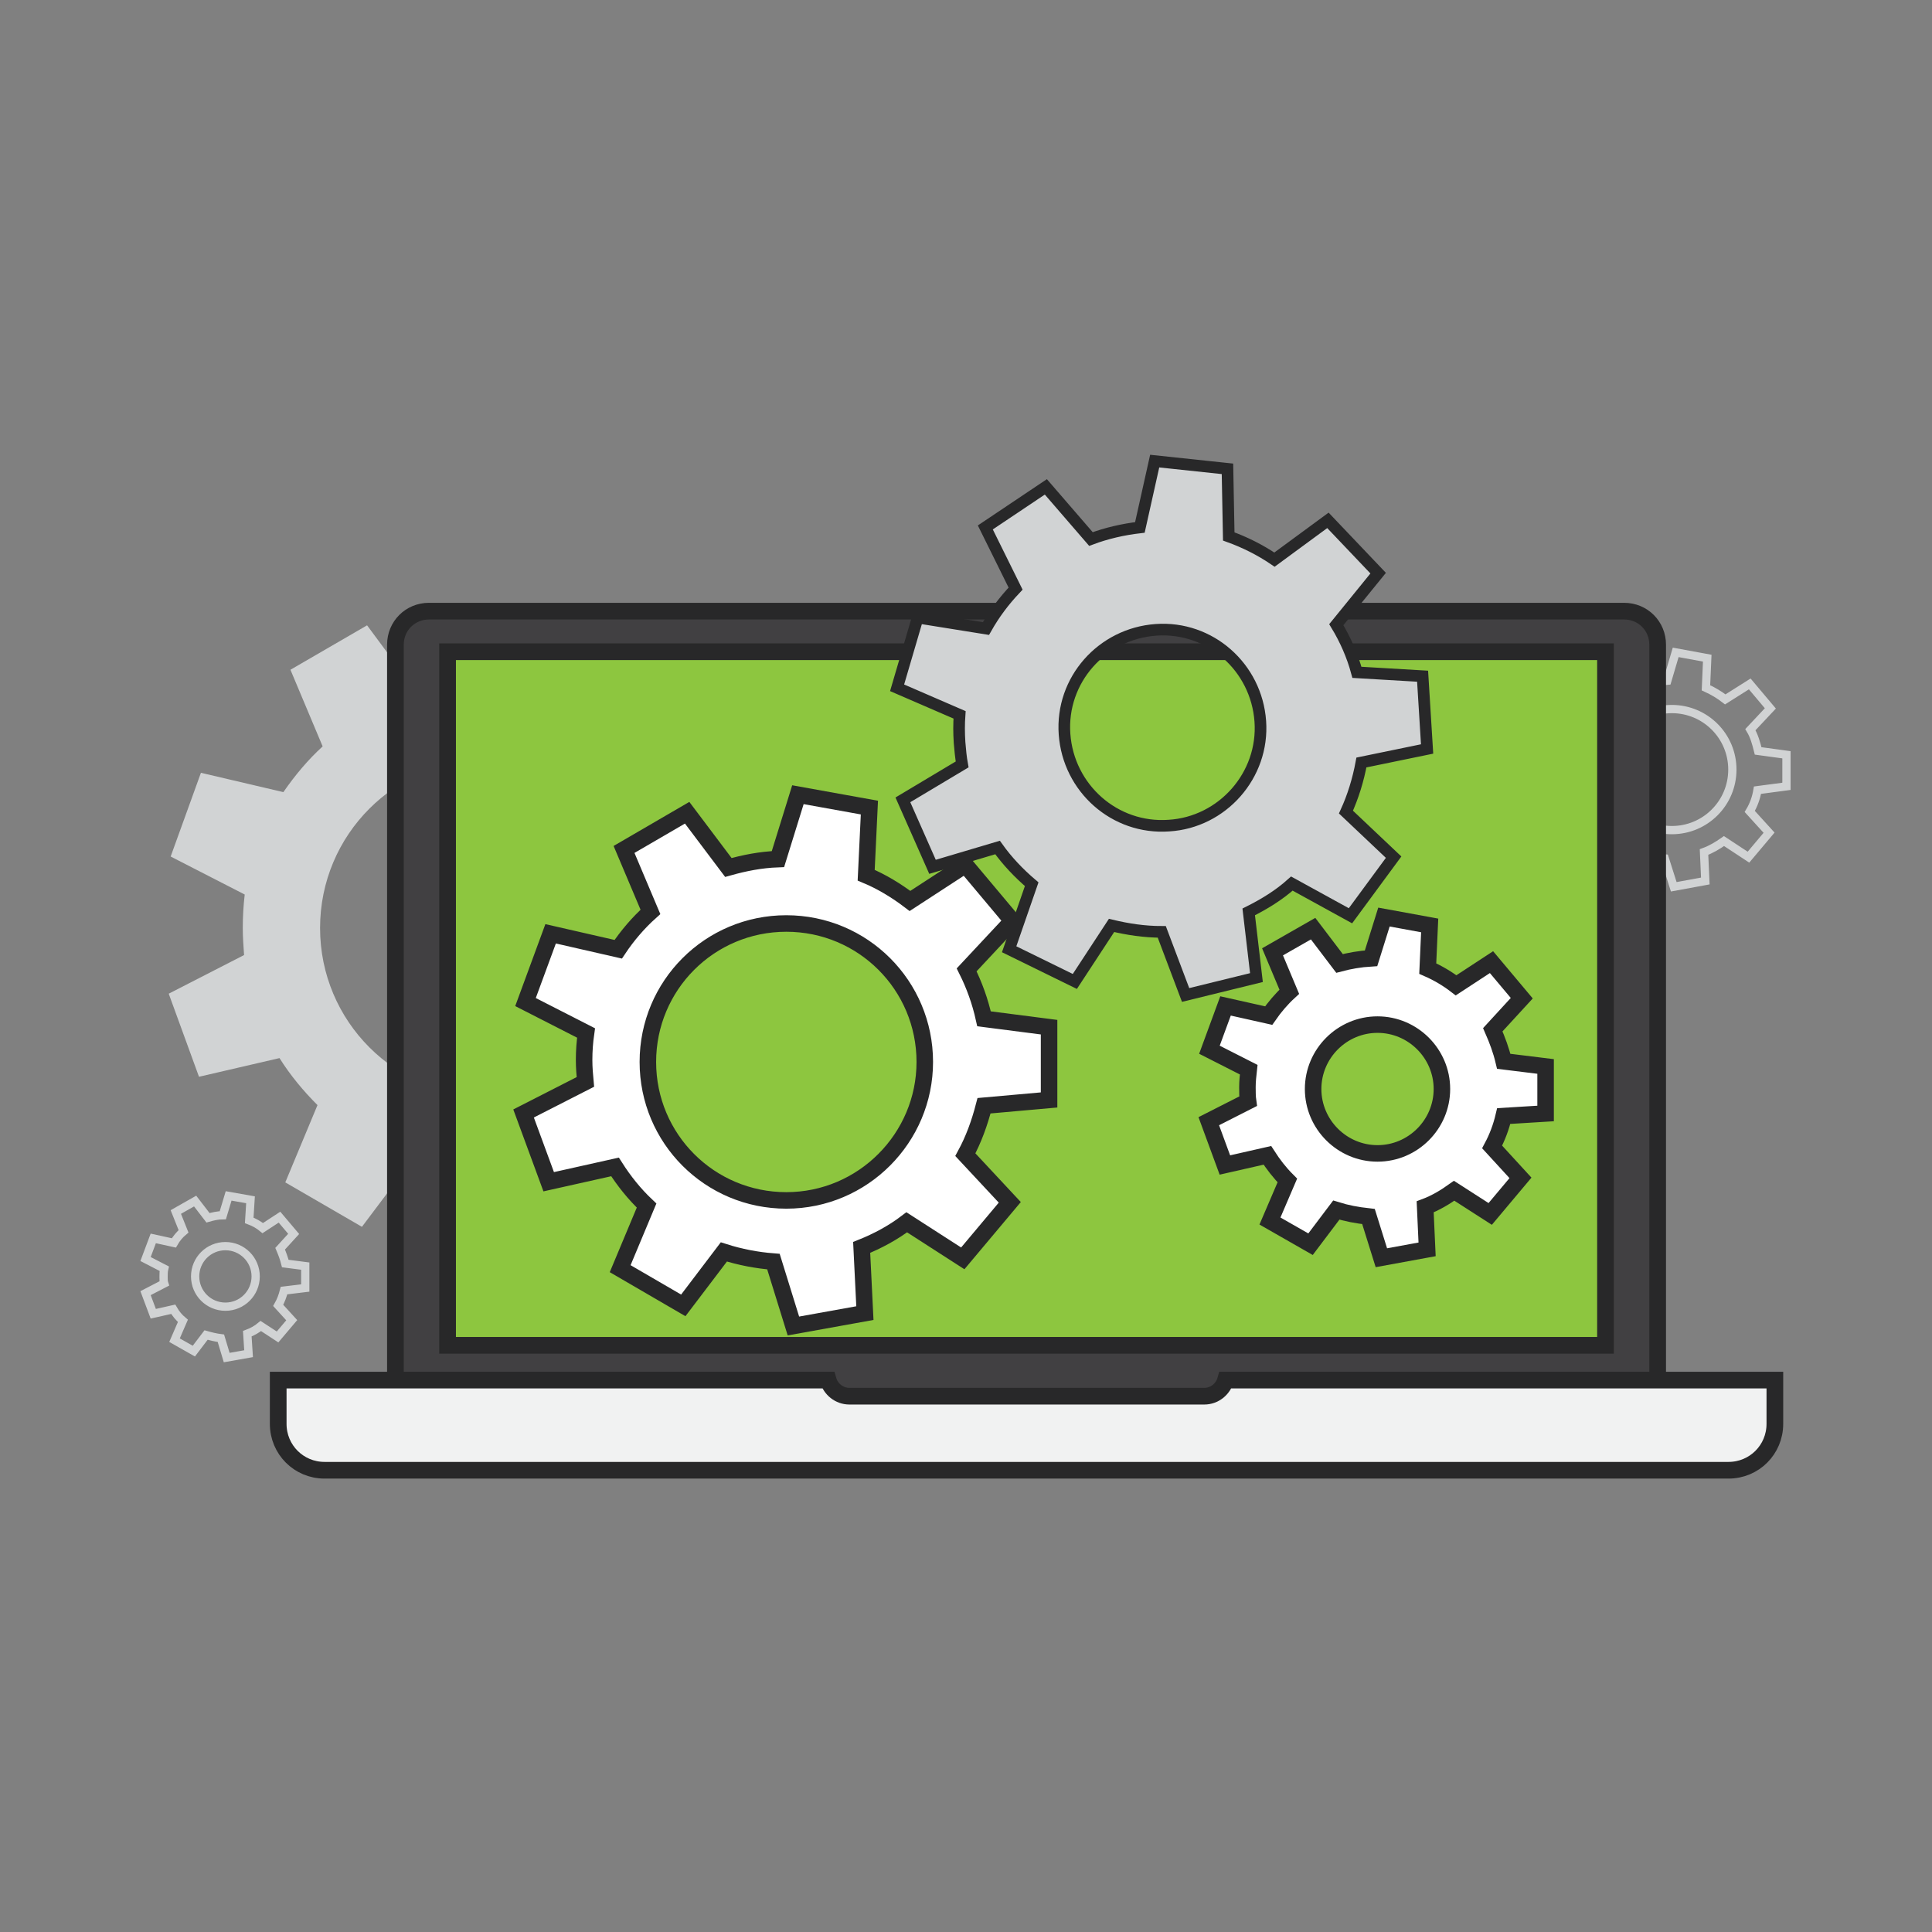 <?xml version="1.0" encoding="utf-8"?>
<!-- Generator: Adobe Illustrator 21.0.2, SVG Export Plug-In . SVG Version: 6.00 Build 0)  -->
<svg version="1.1" id="Layer_1" xmlns="http://www.w3.org/2000/svg" xmlns:xlink="http://www.w3.org/1999/xlink" x="0px" y="0px"
	 width="300px" height="300px" viewBox="0 0 300 300" style="enable-background:new 0 0 300 300;" xml:space="preserve">
<rect x="0" y="0" width="300" height="300" fill="#808080" stroke="none"/>
<style type="text/css">
	.st0{fill:none;stroke:#D1D3D4;stroke-width:1.282;stroke-miterlimit:10;}
	.st1{fill:#D1D3D4;}
	.st2{fill:#414042;stroke:#282829;stroke-width:2.591;stroke-miterlimit:10;}
	.st3{fill:#8DC63F;}
	.st4{fill:none;stroke:#282829;stroke-width:2.591;stroke-miterlimit:10;}
	.st5{fill:#F1F2F2;stroke:#282829;stroke-width:2.591;stroke-miterlimit:10;}
	.st6{fill:#D1D3D4;stroke:#282829;stroke-width:1.808;stroke-miterlimit:10;}
	.st7{fill:#FFFFFF;stroke:#282829;stroke-width:2.565;stroke-miterlimit:10;}
</style>
<g>
	<path class="st0" d="M277.4,122.1v-4.9l-4.4-0.6c-0.3-1.2-0.6-2.3-1.2-3.3l3.1-3.3l-3.2-3.8l-3.8,2.4c-0.9-0.7-1.9-1.3-3-1.8
		l0.2-4.6l-4.9-0.9l-1.3,4.4c-1.2,0.1-2.3,0.2-3.4,0.6l-2.8-3.7l-4.3,2.5l1.8,4.3c-0.8,0.8-1.6,1.6-2.2,2.6l-4.6-1l-1.7,4.6l4.1,2.1
		c-0.1,0.6-0.1,1.2-0.1,1.9c0,0.5,0,1,0.1,1.5l-4.2,2.1l1.7,4.6l4.5-1c0.6,1,1.3,1.8,2.1,2.6l-1.8,4.3l4.3,2.5l2.7-3.6
		c1.1,0.4,2.2,0.6,3.4,0.7l1.4,4.4l4.9-0.9l-0.2-4.5c1.1-0.4,2.1-1,3.1-1.7l3.8,2.5l3.2-3.8l-3-3.3c0.6-1,1-2.1,1.2-3.3L277.4,122.1
		z M259.6,128.9c-5.2,0-9.4-4.2-9.4-9.4s4.2-9.4,9.4-9.4s9.4,4.2,9.4,9.4S264.8,128.9,259.6,128.9z"/>
	<path class="st1" d="M125.5,151.3v-13.8l-12.3-1.5c-0.7-3.3-1.8-6.3-3.3-9.2l8.6-9.2l-8.9-10.6l-10.5,6.8c-2.5-2-5.3-3.6-8.3-4.9
		l0.6-12.8l-13.6-2.4l-3.7,12.2c-3.2,0.1-6.4,0.7-9.4,1.6L57,97.1L45.1,104l5,11.9c-2.3,2.1-4.3,4.5-6.1,7.1L31.2,120L26.5,133
		l11.5,5.9c-0.2,1.7-0.3,3.4-0.3,5.2c0,1.4,0.1,2.8,0.2,4.2l-11.7,6l4.7,12.9l12.5-2.9c1.7,2.7,3.7,5.1,5.9,7.3l-5,12l11.9,6.9
		l7.6-10.1c3,1,6.2,1.6,9.4,1.8l3.8,12.2l13.6-2.4l-0.6-12.5c3.1-1.2,5.9-2.8,8.5-4.7l10.6,6.8l8.9-10.6l-8.4-9.1
		c1.5-2.9,2.7-6,3.5-9.2L125.5,151.3z M75.9,170.3c-14.5,0-26.2-11.7-26.2-26.2s11.7-26.2,26.2-26.2s26.2,11.7,26.2,26.2
		S90.4,170.3,75.9,170.3z"/>
	<path class="st0" d="M47.4,200v-3.4l-3.1-0.4c-0.2-0.8-0.5-1.6-0.8-2.3l2.1-2.3l-2.2-2.6l-2.6,1.7c-0.6-0.5-1.3-0.9-2.1-1.2
		l0.2-3.2l-3.4-0.6l-0.9,3c-0.8,0-1.6,0.2-2.3,0.4l-2-2.6l-3,1.7l1.2,3c-0.6,0.5-1.1,1.1-1.5,1.8l-3.2-0.7l-1.2,3.2l2.9,1.5
		c-0.1,0.4-0.1,0.9-0.1,1.3c0,0.4,0,0.7,0.1,1l-2.9,1.5l1.2,3.2l3.1-0.7c0.4,0.7,0.9,1.3,1.5,1.8l-1.3,3l3,1.7l1.9-2.5
		c0.7,0.2,1.5,0.4,2.3,0.5l0.9,3l3.4-0.6l-0.2-3.1c0.8-0.3,1.5-0.7,2.1-1.2l2.6,1.7l2.2-2.6l-2.1-2.3c0.4-0.7,0.7-1.5,0.9-2.3
		L47.4,200z M35,202.9c-2.6,0-4.7-2.1-4.7-4.7c0-2.6,2.1-4.7,4.7-4.7s4.7,2.1,4.7,4.7C39.7,200.8,37.6,202.9,35,202.9z"/>
	<g>
		<path class="st2" d="M257.4,218.9h-196V100.1c0-2.9,2.3-5.2,5.2-5.2h185.6c2.9,0,5.2,2.3,5.2,5.2V218.9z"/>
		<rect x="69.5" y="101.2" class="st3" width="179.8" height="107.7"/>
		<rect x="69.5" y="101.2" class="st4" width="179.8" height="107.7"/>
		<path class="st5" d="M190.3,214.3c-0.4,1.4-1.7,2.5-3.3,2.5h-55.1c-1.6,0-2.9-1.1-3.3-2.5H43.2v4.2h0v2.6c0,4,3.2,7.2,7.2,7.2h218
			c4,0,7.2-3.2,7.2-7.2v0v-2.6v-4.2H190.3z"/>
	</g>
	<path class="st6" d="M221.6,116.3l-0.7-11.3l-10.2-0.6c-0.7-2.6-1.8-5.1-3.2-7.4l6.5-8l-7.8-8.2l-8.3,6.1c-2.2-1.5-4.6-2.7-7.1-3.6
		l-0.2-10.5l-11.3-1.2L177,81.9c-2.6,0.3-5.2,0.9-7.6,1.8l-7-8.1l-9.4,6.3l4.7,9.5c-1.8,1.9-3.3,3.9-4.6,6.2l-10.6-1.7l-3.2,10.9
		l9.7,4.2c-0.1,1.4-0.1,2.8,0,4.3c0.1,1.2,0.2,2.3,0.4,3.4l-9.2,5.5l4.6,10.4l10.1-3c1.5,2.1,3.3,4,5.3,5.7l-3.5,10.1l10.2,5
		l5.7-8.7c2.5,0.6,5.1,1,7.8,1l3.7,9.8l11-2.7l-1.2-10.2c2.4-1.2,4.7-2.6,6.7-4.4l9.1,5l6.7-9.1l-7.4-7c1.1-2.4,1.9-5,2.4-7.7
		L221.6,116.3z M181.5,128.2c-8.4,0.6-15.6-5.8-16.2-14.2s5.8-15.6,14.2-16.2c8.4-0.6,15.6,5.8,16.2,14.2S189.8,127.7,181.5,128.2z"
		/>
	<path class="st7" d="M240,172.9v-7.3l-6.5-0.8c-0.4-1.7-1-3.3-1.7-4.9l4.5-4.9l-4.7-5.6l-5.5,3.6c-1.3-1-2.8-1.9-4.4-2.6l0.3-6.7
		l-7.1-1.3l-2,6.4c-1.7,0.1-3.4,0.4-4.9,0.8l-4.1-5.4l-6.3,3.6l2.6,6.2c-1.2,1.1-2.3,2.4-3.2,3.7l-6.7-1.5l-2.5,6.8l6.1,3.1
		c-0.1,0.9-0.2,1.8-0.2,2.7c0,0.7,0,1.5,0.1,2.2l-6.1,3.1l2.5,6.8l6.6-1.5c0.9,1.4,1.9,2.7,3.1,3.9l-2.7,6.3l6.3,3.6l4-5.3
		c1.6,0.5,3.2,0.8,5,1l2,6.4l7.1-1.3l-0.3-6.6c1.6-0.6,3.1-1.5,4.5-2.5l5.6,3.6l4.7-5.6l-4.4-4.8c0.8-1.5,1.4-3.1,1.8-4.8L240,172.9
		z M213.9,179.1c-5.5,0-10-4.5-10-10c0-5.5,4.5-10,10-10s10,4.5,10,10C223.9,174.6,219.4,179.1,213.9,179.1z"/>
	<path class="st7" d="M162.9,170.8v-11.3l-10.1-1.3c-0.6-2.7-1.5-5.2-2.7-7.6l7.1-7.6l-7.3-8.7l-8.6,5.6c-2.1-1.6-4.4-3-6.8-4
		l0.5-10.5l-11.1-2l-3.1,10c-2.7,0.1-5.2,0.6-7.7,1.3l-6.4-8.5l-9.8,5.7l4.1,9.7c-1.9,1.7-3.6,3.7-5,5.8l-10.5-2.4l-3.9,10.6
		l9.4,4.8c-0.2,1.4-0.3,2.8-0.3,4.2c0,1.2,0.1,2.3,0.2,3.4l-9.6,4.9l3.9,10.6l10.3-2.3c1.4,2.2,3,4.2,4.9,6l-4.1,9.8l9.8,5.7
		l6.3-8.3c2.5,0.8,5.1,1.3,7.7,1.5l3.1,10l11.1-2l-0.5-10.2c2.5-1,4.9-2.3,7-3.9l8.7,5.6l7.3-8.7l-6.9-7.4c1.3-2.4,2.2-4.9,2.9-7.6
		L162.9,170.8z M122.1,186.4c-11.9,0-21.5-9.6-21.5-21.5c0-11.9,9.6-21.5,21.5-21.5s21.5,9.6,21.5,21.5
		C143.6,176.7,134,186.4,122.1,186.4z"/>
</g>
</svg>
